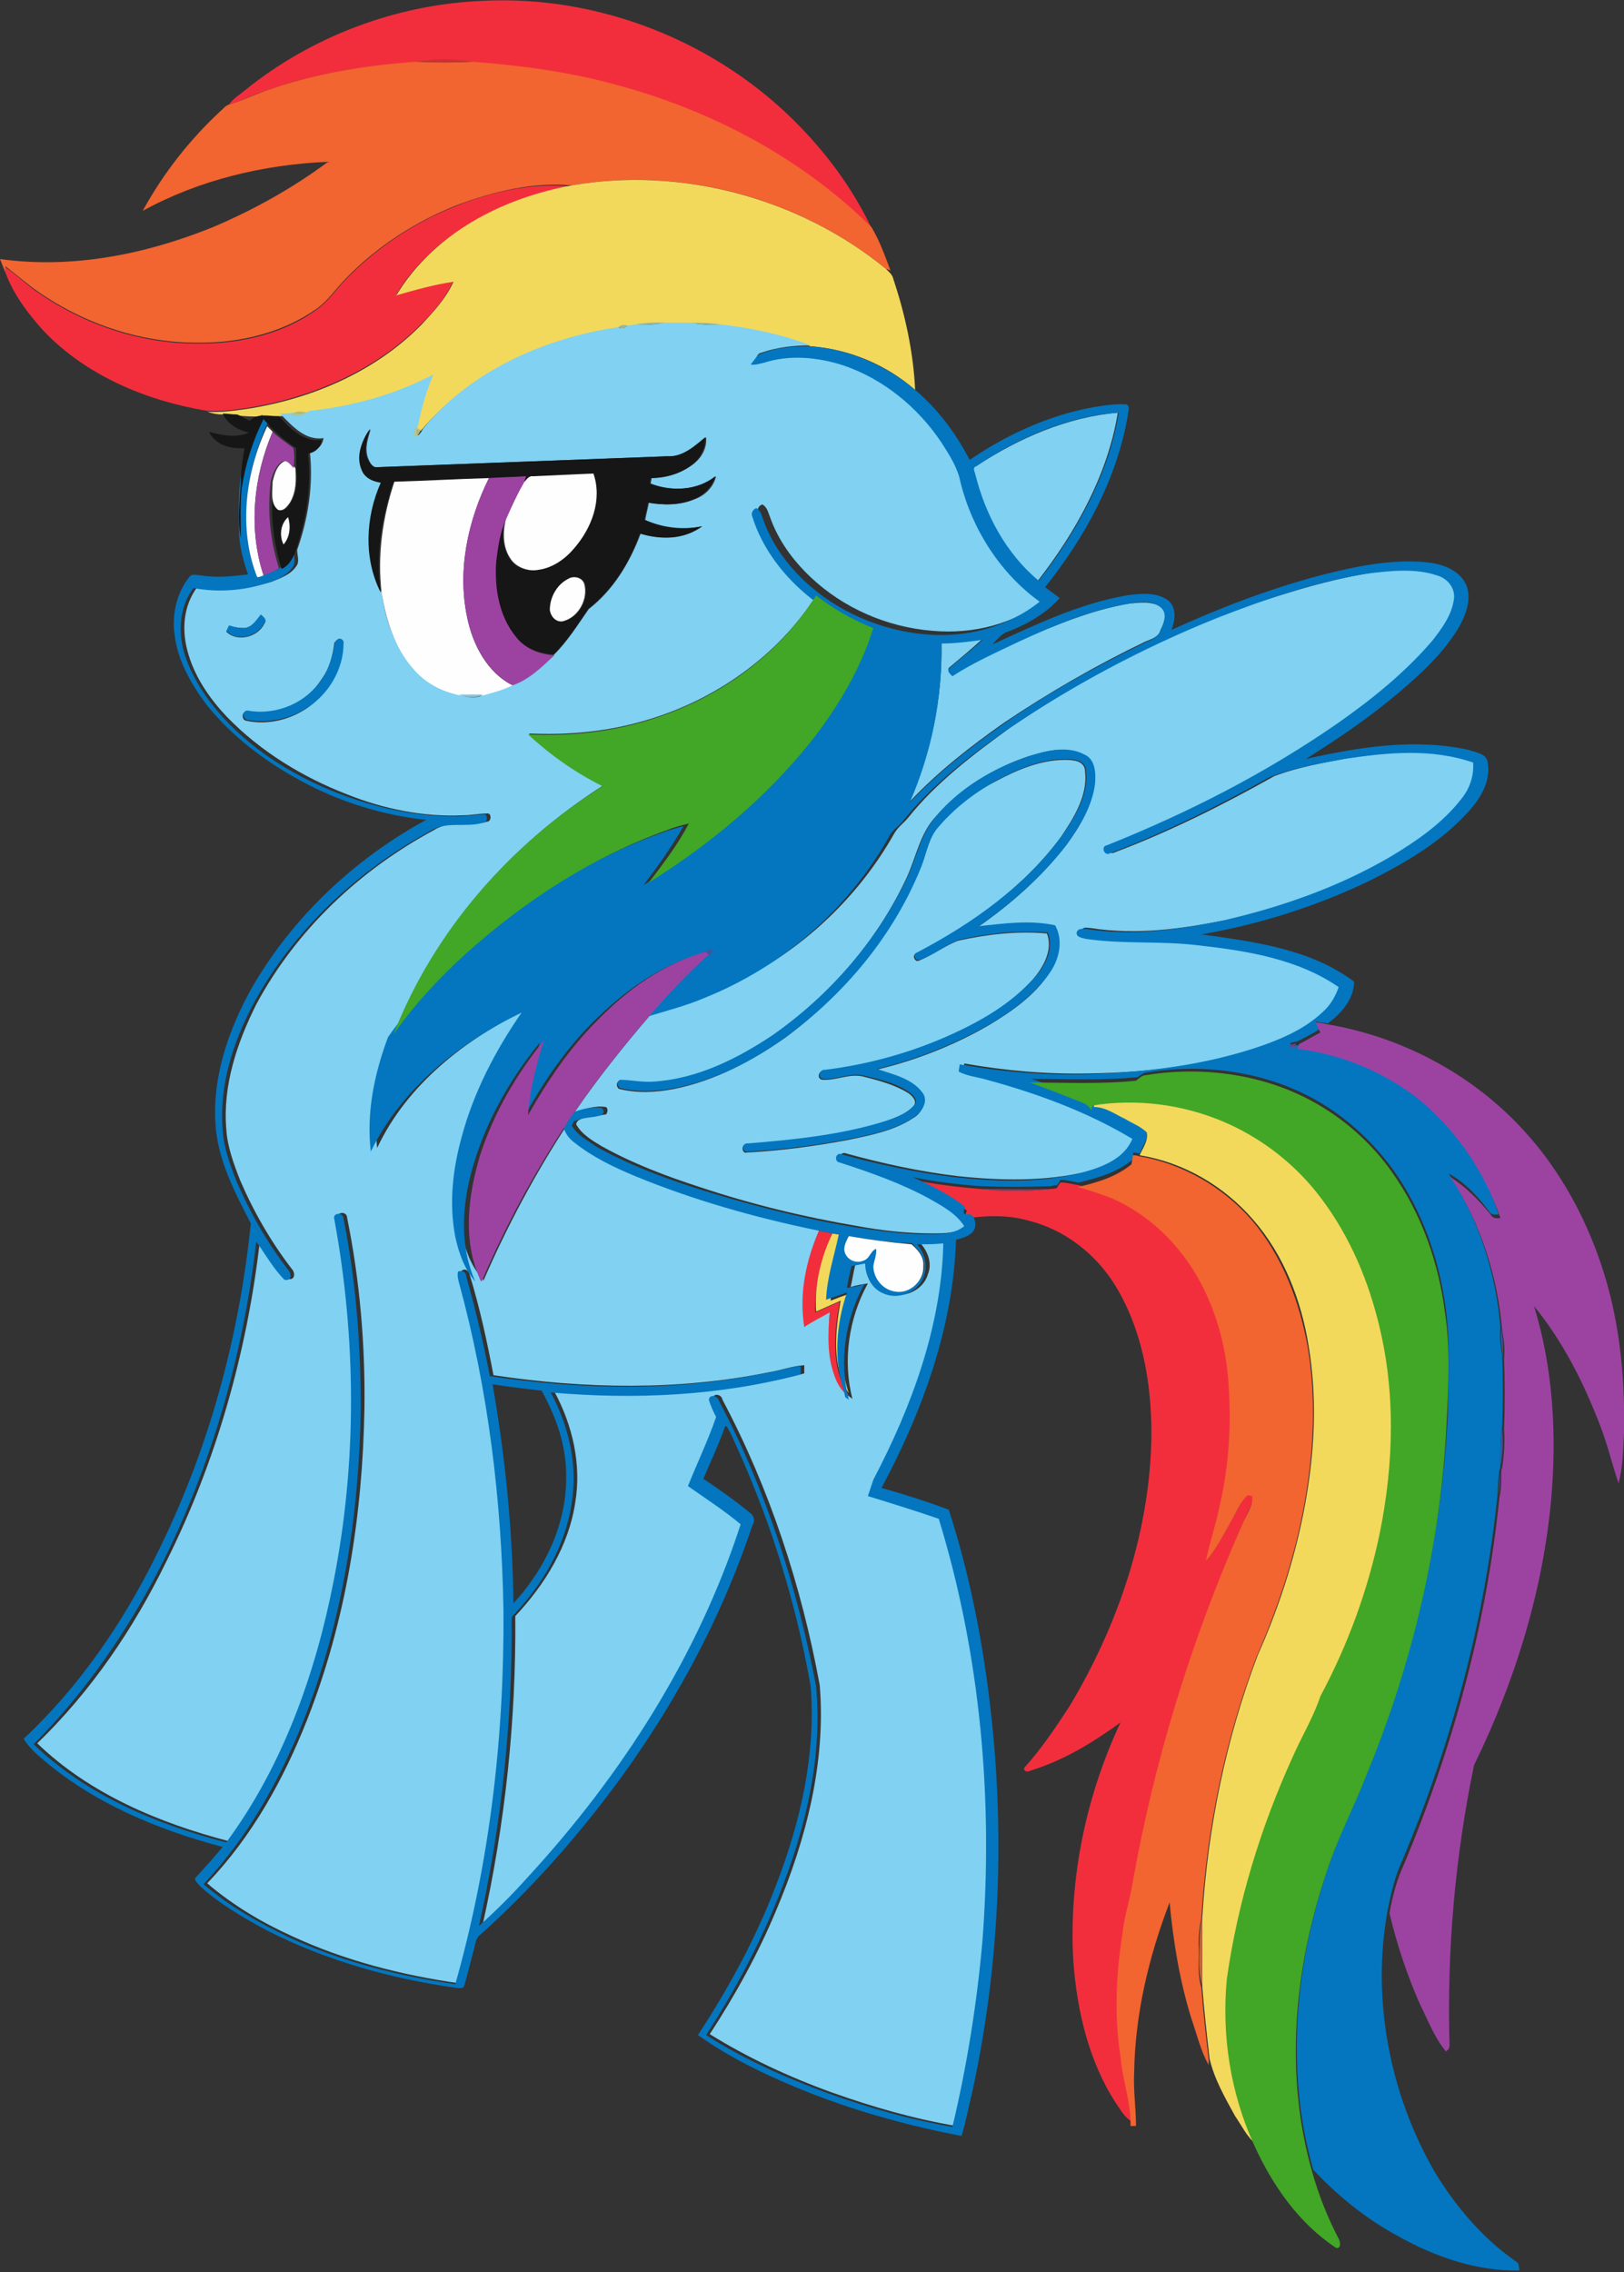 <?xml version="1.0" encoding="utf-8"?>
<!-- Generator: Adobe Illustrator 23.0.3, SVG Export Plug-In . SVG Version: 6.00 Build 0)  -->
<svg version="1.1" id="Layer_1" xmlns="http://www.w3.org/2000/svg" xmlns:xlink="http://www.w3.org/1999/xlink" x="0px" y="0px"
	 viewBox="0 0 178.7 250" style="enable-background:new 0 0 178.7 250;" xml:space="preserve">
<rect x="0" y="0" width="178.7" height="250" fill="#333333" stroke="none"/>
<style type="text/css">
	.st0{fill:#F22E3D;}
	.st1{opacity:0.89;fill:#D73034;enable-background:new    ;}
	.st2{fill:#F26430;}
	.st3{fill:#F2D95C;}
	.st4{opacity:0.91;fill:#97C0AD;enable-background:new    ;}
	.st5{fill:#80D1F2;}
	.st6{opacity:0.91;fill:#96C0AF;enable-background:new    ;}
	.st7{opacity:0.91;fill:#A5C29D;enable-background:new    ;}
	.st8{fill:#0376BF;}
	.st9{opacity:0.91;fill:#B2C28B;enable-background:new    ;}
	.st10{fill:#161616;}
	.st11{opacity:0.91;fill:#B8C383;enable-background:new    ;}
	.st12{fill:#FEFEFE;}
	.st13{fill:#9C43A2;}
	.st14{fill:#42A626;}
	.st15{opacity:0.9;fill:#8AC3DB;enable-background:new    ;}
	.st16{opacity:0.89;fill:#44529D;enable-background:new    ;}
	.st17{opacity:0.87;fill:#694493;enable-background:new    ;}
	.st18{opacity:0.91;fill:#6C4C75;enable-background:new    ;}
	.st19{opacity:0.91;fill:#3C57A2;enable-background:new    ;}
	.st20{opacity:0.91;fill:#4754A0;enable-background:new    ;}
	.st21{opacity:0.91;fill:#52509E;enable-background:new    ;}
	.st22{opacity:0.89;fill:#D86D32;enable-background:new    ;}
</style>
<g>
	<path class="st0" d="M27,9.9C34.3,4,43.6,0.5,53,0.1c12.9-0.7,26,4.5,35,13.8c3.2,3.3,5.9,7,7.9,11.2c-7.7-7.7-17.7-12.9-28.2-15.7
		c-5.1-1.4-10.3-2.1-15.6-2.5c-2.1-0.4-4.3-0.4-6.4,0C40.1,7.2,34.5,8.1,29.2,10c-1.3,0.4-2.6,1.1-4,1.5C25.7,10.8,26.4,10.4,27,9.9
		z"/>
	<path class="st0" d="M50.1,22.7c4-1.6,8.4-2.6,12.7-2.2c-7.6,1.4-15.1,5.2-19.2,11.9c2.1-0.6,4.1-1.2,6.3-1.5
		c-0.8,1.8-2.1,3.3-3.5,4.7c-5.1,5.2-12.2,8.2-19.3,9.3c-1.4,0.2-2.9,0.4-4.3,0.3c-6.7-1.1-13.4-3.9-18.1-8.9
		C3,34.4,1.5,32.4,0.6,30c0-0.1,0-0.4,0-0.6c1.3,0.9,2.4,2,3.6,2.8c5.2,3.6,11.5,5.7,17.9,5.6c4.5,0,9.1-1.1,12.7-3.7
		c1.3-0.9,2.2-2.3,3.3-3.4C41.5,27.2,45.6,24.5,50.1,22.7z"/>
	<path class="st0" d="M100.4,129.8c2.5,0.5,4.9,0.8,7.4,1c2.6,0.3,5.3,0.3,7.9,0c0.1,0,0.4,0,0.6-0.1c0.1-0.2,0.3-0.5,0.4-0.6
		c0.7,0,1.4,0.2,2,0.3c1.2,0.3,2.3,0.7,3.4,1.1c4.3,1.8,7.9,5.3,10.1,9.4c1.8,3.6,2.8,7.5,3.1,11.5c0.2,4.4,0,8.8-1,13.1
		c-0.4,2-1.1,4-1.5,6c1.1-1.2,1.9-2.8,2.7-4.2c0.6-1,1-2.2,1.9-3c0.1,0,0.4,0.1,0.5,0.1c0,1.1-0.7,2.1-1.1,3.1
		c-5.5,12.7-9.7,26-12.1,39.6c-0.3,1.9-0.9,3.7-1.1,5.5c-0.7,4.5-0.9,9-0.2,13.5c0.3,2.4,1.1,4.8,1.1,7.3c-0.8-0.5-1.2-1.3-1.7-2
		c-3-4.6-4.3-10.2-4.7-15.7c-0.5-9,1.4-18.1,5.2-26.2c-3,2.2-6.3,4.2-9.9,5.3c-0.3,0.2-0.8,0.1-0.7-0.3c1.9-2.1,3.5-4.5,5-6.8
		c5.4-9,8.9-19.4,9-29.9c0-5.7-1-11.5-4-16.4c-2.1-3.4-5.5-6.1-9.5-7.1c-2.1-0.6-4.3-0.6-6.5-0.3c-0.6,0.1-0.5-0.4-0.3-0.8
		C104.5,131.7,102.4,130.7,100.4,129.8z"/>
	<path class="st0" d="M90.1,135.4c0.5,0.1,1,0.2,1.5,0.3c-1.2,2.7-2,5.7-1.9,8.7c0.9-0.4,1.8-0.8,2.7-1.2c-0.6,3.3-1,7.2,0.9,10.2
		c0,0.1,0.1,0.4,0.1,0.5c-0.8-0.5-1.3-1.4-1.6-2.3c-0.8-2.2-0.8-4.6-0.5-6.9c-1,0.5-1.9,1.1-2.8,1.6
		C87.8,142.5,88.6,138.8,90.1,135.4z"/>
</g>
<g>
	<path class="st1" d="M45.7,6.8c2.1-0.4,4.3-0.4,6.4,0C50,6.9,47.9,6.9,45.7,6.8z"/>
</g>
<g>
	<path class="st2" d="M29.2,10c5.3-1.9,10.9-2.8,16.5-3.2c2.1,0.1,4.3,0.1,6.4,0c5.2,0.4,10.5,1.1,15.6,2.5
		c10.5,2.8,20.4,8,28.2,15.7c0.9,1.5,1.5,3.2,2.1,4.8c-0.1-0.1-0.4-0.2-0.5-0.2c-9.5-7.8-22.4-11.3-34.6-9.2
		c-4.3-0.4-8.7,0.7-12.7,2.2c-4.5,1.8-8.7,4.5-12.1,8c-1.1,1.1-2,2.5-3.3,3.4c-3.7,2.6-8.3,3.7-12.7,3.7c-6.4,0.1-12.7-2-17.9-5.6
		c-1.3-0.9-2.4-1.9-3.6-2.8c0,0.1,0,0.4,0,0.6l0,0.1c-0.2-0.5-0.4-1-0.6-1.5C7.9,29.6,16,28,23.4,25c4.5-1.9,8.8-4.3,12.7-7.2
		c-7.1,0.3-14.2,2-20.4,5.4C18,19,21,15.2,24.5,12c0.2-0.2,0.4-0.4,0.7-0.5C26.6,11.1,27.8,10.5,29.2,10z"/>
	<path class="st2" d="M124.6,127.1c0.2,0,0.5,0,0.7,0.1c4.8,0.8,9.3,3.4,12.5,7.1c3.3,3.9,5.2,8.9,6.1,13.9
		c0.9,5.4,0.7,10.9-0.2,16.3c-1,6.1-2.9,12-5.4,17.7c-3.5,9.2-5.5,19-6.1,28.8c-0.2,0.9-0.3,1.8-0.3,2.8c0.1,1.6-0.2,3.3,0.3,4.9
		c0.2,2.7,0.5,5.3,0.8,7.9l0,0.6c-0.9-1.6-1.3-3.4-1.9-5.1c-1.3-4.2-2-8.5-2.4-12.8c-2.3,6-3.8,12.3-3.9,18.7
		c-0.1,2,0.2,3.9,0.2,5.9c-0.2,0-0.5,0-0.6,0l0-0.3c0-2.5-0.9-4.8-1.1-7.3c-0.7-4.5-0.5-9,0.2-13.5c0.2-1.9,0.8-3.7,1.1-5.5
		c2.4-13.6,6.5-26.9,12.1-39.6c0.4-1,1.2-2,1.1-3.1c-0.1,0-0.4-0.1-0.5-0.1c-0.9,0.8-1.3,2-1.9,3c-0.8,1.4-1.6,3-2.7,4.2
		c0.4-2,1.1-4,1.5-6c1-4.3,1.3-8.7,1-13.1c-0.2-4-1.2-7.9-3.1-11.5c-2.2-4.1-5.7-7.6-10.1-9.4c-1.1-0.4-2.3-0.8-3.4-1.1
		c2.1-0.5,4.2-1.1,5.9-2.5C124.6,127.7,124.6,127.3,124.6,127.1z"/>
</g>
<g>
	<path class="st3" d="M62.9,20.4c12.1-2.1,25.1,1.4,34.6,9.2c0.3,0.3,0.7,0.6,0.8,1.1c1.3,3.9,2.2,8,2.4,12.2
		c-3.2-2.8-7.3-4.5-11.5-4.8c-3.1-1.2-6.5-1.9-9.8-2.3c-1.1-0.2-2.2-0.3-3.4-0.2c-0.9,0-1.9,0-2.8,0c-1.1-0.1-2.3,0-3.4,0.2
		c-0.2,0-0.5,0-0.7,0.1c-0.4-0.2-0.8-0.1-1.1,0.2c-8.2,1.2-16.3,4.9-21.7,11.3c-0.2-0.1-0.5-0.2-0.6-0.3c0.4-1.9,0.9-3.8,1.7-5.6
		c-4.2,2.2-8.9,3.5-13.6,4c-0.6-0.2-1.3-0.3-1.8,0.2c-0.5,0-1,0.1-1.5,0.1c-1.5,0-3,0.1-4.4-0.1c-0.5-0.1-1-0.1-1.6-0.1
		c-0.6,0-1.1-0.1-1.7-0.3c1.4,0.1,2.9-0.1,4.3-0.3c7.2-1.1,14.2-4.1,19.3-9.3c1.3-1.4,2.7-2.9,3.5-4.7c-2.1,0.3-4.2,0.9-6.3,1.5
		C47.8,25.6,55.3,21.8,62.9,20.4z"/>
	<path class="st3" d="M121.3,121.4c4.9-0.6,10,0.2,14.4,2.3c3.6,1.7,6.8,4.2,9.3,7.3c3.4,4.1,5.5,9,6.8,14.1
		c1.9,7.7,1.8,15.8,0.2,23.6c-1.3,6.2-3.5,12.2-6.5,17.8c-0.8,2.4-2.1,4.5-3.1,6.8c-3.5,7.7-6,15.9-7.2,24.3
		c-0.6,6.2,0.4,12.6,3,18.3c-1-0.8-1.6-2.1-2.3-3.1c-1.1-2-2.3-4.1-2.8-6.3c-0.3-2.6-0.6-5.3-0.8-7.9c0-2.6,0-5.1,0-7.7
		c0.6-9.8,2.6-19.6,6.1-28.8c2.5-5.6,4.4-11.6,5.4-17.7c0.9-5.4,1.1-10.9,0.2-16.3c-0.8-5-2.7-10-6.1-13.9
		c-3.2-3.7-7.6-6.3-12.5-7.1c0.3-0.7,0.9-1.5,0.8-2.3c-0.6-0.7-1.6-1-2.4-1.5c-1.1-0.5-2.2-1.3-3.4-1.3
		C120.1,121.4,120.9,121.5,121.3,121.4z"/>
	<path class="st3" d="M91.6,135.7c0.4,0.1,0.8,0.1,1.2,0.2c-0.5,2.4-1.3,4.7-1.4,7.2c0.8-0.3,1.5-0.6,2.3-0.8
		c-1.2,3.5-1.5,7.4-0.3,11c-1.9-3-1.5-6.8-0.9-10.2c-0.9,0.4-1.8,0.8-2.7,1.2C89.6,141.4,90.3,138.4,91.6,135.7z"/>
</g>
<g>
	<path class="st4" d="M69.8,35.7c1.1-0.2,2.2-0.3,3.4-0.2C72.1,35.7,70.9,35.8,69.8,35.7z"/>
</g>
<g>
	<path class="st5" d="M73.2,35.5c0.9,0,1.9,0,2.8,0c1.1,0.2,2.2,0.3,3.4,0.2c3.3,0.4,6.7,1.1,9.8,2.3c-1.8,0-3.7,0.2-5.4,0.8
		c-0.5,0.1-0.6,0.5-0.5,0.9c0.5,0.2,1,0,1.5-0.2c2.8-0.9,5.9-0.6,8.7,0.3c4.4,1.5,8.2,4.6,10.8,8.5c0.9,1.4,1.7,2.8,2.1,4.4
		c1.2,5.2,4.3,9.9,8.7,13.1c-3.4,2.9-8.1,4-12.5,3.6c-5-0.4-9.8-2.5-13.4-5.9c-2-1.9-3.6-4.1-4.5-6.7c-0.2-0.5-0.3-1-0.8-1.3
		c-0.4,0.1-0.7,0.6-0.4,1c1.1,3.6,3.5,6.6,6.4,8.9c-4.3,6.8-11.3,11.7-19,13.9c-4.1,1.2-8.4,1.6-12.7,1.4c2.4,2.3,5.2,4.2,8.2,5.7
		c-10.2,6.5-18.6,16-23,27.3c-1.4,4-2.4,8.3-1.9,12.6c3.3-7,9.7-12,16.6-15.3c-2.9,4.2-5.3,8.8-6.6,13.7c-0.9,3.6-1.4,7.3-0.7,11
		c0.4,1.8,1,3.5,2.2,4.9c0.1,0.1,0.2,0.2,0.2,0.3c2.6-6,5.7-11.8,9.3-17.3c0.2,0.8,0.6,1.5,1.3,2c2,1.6,4.4,2.7,6.7,3.7
		c6.4,2.6,13,4.5,19.7,5.9c-1.5,3.4-2.3,7.1-1.7,10.8c0.9-0.6,1.9-1.1,2.8-1.6c-0.2,2.3-0.3,4.7,0.5,6.9c0.3,0.9,0.8,1.8,1.6,2.3
		c0.1,0.1,0.3,0.2,0.4,0.3c-1.1-4.2-0.4-8.9,1.7-12.7c-0.6,0.1-1.3,0.2-1.9,0.4c0.2-0.8,0.3-1.6,0.5-2.4c0.5-0.1,1-0.2,1.5-0.3
		c0,1.4,0.7,2.8,2,3.3c1.7,0.8,4-0.2,4.5-2c0.5-1.2,0-2.5-0.8-3.4c1,0,1.9,0,2.9-0.1c-0.2,9.2-3.5,18-7.7,26
		c-0.3,0.6-0.5,1.2-0.6,1.8c2.6,0.8,5.2,1.6,7.8,2.5c4.7,15,6,30.9,4.8,46.5c-0.5,6.9-1.7,13.7-3.3,20.4c-4.7-0.8-9.2-2.1-13.7-3.7
		c-4.7-1.7-9.2-3.8-13.4-6.4c2.8-4.3,5.3-8.8,7.3-13.6c3.3-7.8,5.5-16.3,4.8-24.8c-2-10.9-5.5-21.6-10.7-31.4
		c-0.1-0.6-1-0.8-1.1-0.1c0.2,0.7,0.5,1.2,0.8,1.9c-0.9,2.6-2.1,5-3.1,7.6c1.9,1.4,3.9,2.7,5.8,4.2c-4.8,14.5-13.1,27.6-23.4,38.8
		c-1.8,1.9-3.5,3.7-5.4,5.4c2.5-11.2,3.7-22.6,3.6-34c3.3-3.5,5.9-7.8,6.6-12.5c0.7-4.2-0.3-8.5-2.3-12.2c9.2,0.7,18.6,0.4,27.5-2
		c0-0.2,0-0.7,0-0.9c-1.4,0.1-2.7,0.6-4,0.8c-9.9,2-20.2,1.8-30.2,0.3c-0.7-3.7-1.5-7.4-2.6-11c-0.1-0.5-0.5-0.8-0.9-0.5
		c-0.2,0.4,0,0.8,0.1,1.2c3.3,11.7,4.8,23.9,4.9,36.1c0.1,13.9-1.5,27.8-5.3,41.1c-6.3-0.9-12.6-2.5-18.4-5.2
		c-3.3-1.5-6.5-3.4-9.3-5.8c4.9-5.1,8.4-11.4,11-18c4.3-10.9,6.1-22.6,6.3-34.2c0.1-7-0.5-14.1-1.9-21c0-0.8-1.3-0.7-1,0.1
		c2.4,13.1,2.5,26.7-0.1,39.8c-2,10.2-5.6,20.3-11.8,28.7c-7.7-2-15.4-5.2-21.2-10.8c5.9-5.7,10.6-12.6,14.2-20
		c5.5-11,8.9-23.1,10.3-35.3c1,1.4,1.9,3,3.1,4.2c0.8,0.2,0.8-0.7,0.4-1.1c-2.3-3-4.2-6.3-5.7-9.8c-0.7-1.8-1.4-3.7-1.5-5.6
		c-0.4-4.8,1.2-9.5,3.3-13.7c4.4-8.2,11.4-14.8,19.6-19.2c1.7-1.1,3.9-0.3,5.8-0.9c0.5,0,0.5-1,0-0.9c-0.9,0-1.8,0.2-2.7,0.2
		c-4.3,0.2-8.7-0.7-12.7-2.3c-4.9-1.9-9.5-4.7-13.2-8.5c-2-2.1-3.7-4.6-4.4-7.4c-0.6-2.3-0.4-4.9,1.1-6.9c2.7,0.5,5.6,0.2,8.2-0.6
		c1-0.4,2.1-0.8,2.7-1.7c0.4-0.5,0.1-1.2,0.1-1.8c1.2-3.4,1.8-7.1,1.4-10.8c0.8-0.1,1.4-0.7,1.5-1.5c-2,0.3-3.4-1.3-4.7-2.6
		l-0.1-0.1c0.5,0,1,0,1.5-0.1c0.6,0.2,1.3,0.1,1.8-0.2c4.7-0.5,9.4-1.8,13.6-4c-0.8,1.8-1.3,3.7-1.7,5.6c-0.1,0.3-0.3,0.8,0,1.1
		c0.3-0.2,0.4-0.5,0.6-0.8C51.7,40.9,59.8,37.2,68,36c0.4,0.2,0.8,0.1,1.1-0.2c0.2,0,0.5,0,0.7-0.1C70.9,35.8,72.1,35.7,73.2,35.5
		 M39.8,51.7c0.4,0.9,1.3,1.3,2.2,1.4c-1.7,3.8-1.9,8.4,0,12.1c0.4,2.9,1.4,5.9,3.4,8.2c1.3,1.6,3.2,2.6,5.2,3
		c0.8,0.4,1.9,0.5,2.6,0c1.1-0.2,2.2-0.6,3.2-1.1c1.8-0.7,3.3-2,4.6-3.3c1.5-1.5,2.6-3.3,3.8-5c2.7-2.1,4.5-5.1,5.7-8.3
		c2.2,0.7,4.9,0.6,6.8-0.8c-2.1,0.4-4.3,0.2-6.3-0.7c0.1-0.6,0.3-1.3,0.4-1.9c1.7,0.3,3.5,0.3,5.1-0.4c1.1-0.4,2-1.3,2.3-2.5
		c-2,1.6-4.9,1.7-7.2,0.8c0-0.1,0.1-0.4,0.1-0.6c1.7-0.1,3.5-0.6,4.8-1.7c0.8-0.7,1.3-1.7,1.2-2.8c-1.2,1-2.5,2.2-4.2,2.1
		c-10.6,0.4-21.2,0.8-31.9,1.2c-0.6,0.1-0.9-0.5-1.1-1c-0.4-1.1,0-2.2,0.3-3.2C39.8,48.5,39.1,50.2,39.8,51.7 M26.9,69.1
		c-0.6,0-1.1-0.1-1.7-0.2c-0.1,0.1-0.2,0.4-0.3,0.6c1.2,1.2,3.5,0.6,4.2-0.9c0.3-0.4-0.1-0.7-0.4-0.9C28.2,68.2,27.8,69,26.9,69.1
		 M37.1,70.4c-0.1,0.1-0.2,0.2-0.3,0.3c-0.2,1.4-0.5,2.8-1.4,4c-1.7,2.7-5,4.1-8.1,3.6c-0.7-0.2-0.8,0.9-0.2,1
		c2.3,0.5,4.8-0.1,6.7-1.4c2.3-1.6,3.9-4.2,3.9-7C37.9,70.4,37.4,70.1,37.1,70.4z"/>
	<path class="st5" d="M107.4,51.3c4.7-3.1,10-5.4,15.6-5.9c-1.1,6.8-4.6,13.1-8.8,18.5c-3.6-3-5.9-7.3-7-11.8
		C107.2,51.8,107,51.4,107.4,51.3z"/>
	<path class="st5" d="M151,63c2.5-0.3,5.1-0.7,7.6,0.2c1.1,0.3,2,1.3,1.9,2.5c-0.2,1.8-1.3,3.3-2.4,4.7c-2.9,3.5-6.6,6.4-10.3,9
		c-7.9,5.5-16.6,9.9-25.5,13.5c-0.7,0.2-0.2,1.2,0.3,0.9c6.1-2.3,11.9-5.2,17.6-8.4c2.6-1,5.5-1.5,8.2-2c4.7-0.7,9.6-1.2,14.2,0.4
		c0.1,1.4-0.4,2.8-1.3,4c-2,2.7-4.8,4.6-7.7,6.3c-5.8,3.3-12.1,5.6-18.6,7.1c-4.9,1-10,1.7-15,0.9c-0.4,0-0.8-0.2-1,0.3
		c-0.2,0.6,0.6,0.7,1,0.8c4.1,0.6,8.2,0.2,12.3,0.7c5.3,0.6,11,1.5,15.5,4.6c-0.3,0.9-0.8,1.8-1.5,2.5c-1.9,1.9-4.4,3-6.8,3.9
		c-6.3,2.3-13,3.1-19.7,3.2c-4.6,0.1-9.2-0.3-13.7-1.1c0,0.3-0.1,0.6-0.1,0.8c1,0.5,2.1,0.6,3.1,0.9c5.6,1.6,11,3.6,16,6.5
		c-1,2.2-3.4,3.2-5.5,3.7c-4.6,1.1-9.5,1-14.2,0.5c-4.2-0.5-8.3-1.4-12.3-2.5c-0.7-0.3-1,0.9-0.2,0.9c3.4,1.1,6.7,2.4,9.9,4
		c1.4,0.8,2.9,1.6,3.8,3c-1.2,0.9-2.7,0.9-4,0.9c-2.7,0-5.5-0.3-8.2-0.8c-5.9-1-11.7-2.4-17.4-4.3c-3.7-1.2-7.4-2.6-10.8-4.5
		c-1-0.6-2.2-1.3-2.8-2.4c0-0.1,0.1-0.3,0.2-0.4c0.9-0.6,2.1-0.5,3.1-0.7c0.2-0.3,0.2-0.6,0-0.8c-1.2-0.2-2.4,0.2-3.5,0.6
		c2.6-3.8,5.5-7.4,8.5-10.9c2.1-0.6,4.3-1.2,6.4-2.1c8.5-3.4,15.8-9.7,20.3-17.7c0.4-0.7,1-1.1,1.5-1.7c3.1-3.9,7.2-7,11.2-9.9
		c7.3-5,15.2-9.1,23.4-12.5C139.8,65.8,145.3,63.9,151,63 M113.2,83.2c-3.9,1.3-7.5,3.5-10.2,6.6c-1.8,1.9-2.2,4.6-3.3,6.9
		c-3.3,7-8.5,12.9-14.8,17.3c-3.9,2.6-8.4,4.8-13.1,5.1c-1.2,0.1-2.5-0.2-3.7-0.2c-0.3,0.3-0.3,0.6,0,0.9c2,0.5,4.1,0.4,6.1,0
		c4.5-0.9,8.6-3.1,12.3-5.7c6.4-4.8,11.8-11.2,14.8-18.7c0.6-1.3,0.8-2.8,1.6-4c1.7-2.3,4.1-4.1,6.6-5.4c2.4-1.3,5-2.4,7.7-2.4
		c0.9,0,2.2,0.1,2.2,1.3c0.3,2.6-1.2,5-2.6,7.1c-4.1,5.6-9.9,9.7-16,12.9c-0.5,0.2-0.1,1,0.3,0.8c1.5-0.6,2.8-1.6,4.3-2.2
		c3.2-0.7,6.5-1.1,9.8-0.8c0.7,1.8-0.4,3.7-1.5,5c-2.5,2.8-5.8,4.7-9.1,6.2c-4.4,2-9.1,3.3-13.9,3.9c-0.6-0.1-0.9,0.9-0.2,1
		c1.6,0.1,3.1-0.8,4.7-0.3c1.6,0.4,3.4,0.9,4.8,1.8c0.4,0.3,1,0.9,0.5,1.4c-0.9,1-2.4,1.4-3.7,1.9c-4.7,1.4-9.7,1.9-14.6,2.3
		c-0.7-0.1-0.6,1.1,0,0.9c3.8-0.2,7.5-0.7,11.2-1.4c2.4-0.5,5-1,7.1-2.4c0.9-0.5,1.5-1.7,0.9-2.7c-1.2-1.5-3.2-2-5-2.6
		c4.3-1,8.6-2.7,12.4-4.9c2.5-1.5,5.1-3.3,6.7-5.8c1-1.5,1.4-3.5,0.5-5.1c-2.8-0.6-5.6-0.2-8.4,0.1c3.6-2.5,7-5.5,9.7-9
		c1.5-2,2.8-4.2,3.1-6.7c0.1-1.1,0.1-2.6-1.2-3.2C117.4,82,115.2,82.6,113.2,83.2z"/>
	<path class="st5" d="M124.3,66.4c1.1-0.1,2.4-0.3,3.5,0.4c0.8,0.7,0.3,1.7-0.1,2.5c-0.2,0.8-1,1-1.7,1.3
		c-5.4,2.6-10.6,5.6-15.5,8.9c-3.7,2.6-7.3,5.4-10.4,8.7c2.4-5.5,3.6-11.5,3.5-17.5c1.5,0,3-0.1,4.5-0.4c-1.2,1.1-2.4,2.1-3.6,3.1
		c-0.4,0.3,0.1,0.7,0.3,0.9c2.3-1.5,4.8-2.6,7.3-3.8C116.1,68.8,120.1,67.1,124.3,66.4z"/>
</g>
<g>
	<path class="st6" d="M76,35.5c1.1,0,2.2,0,3.4,0.2C78.2,35.8,77.1,35.7,76,35.5z"/>
</g>
<g>
	<path class="st7" d="M68,36c0.3-0.3,0.7-0.3,1.1-0.2C68.9,36.1,68.4,36.2,68,36z"/>
</g>
<g>
	<path class="st8" d="M83.8,38.9c1.7-0.7,3.6-0.8,5.4-0.8c4.2,0.3,8.3,2.1,11.5,4.8c2.5,2.1,4.5,4.8,6,7.7c4.1-2.8,8.7-4.9,13.6-5.8
		c1.2-0.2,2.5-0.4,3.7-0.3c0.4,0.3,0.1,0.8,0.1,1.2c-1.2,7-4.7,13.4-9.1,18.9c0.5,0.4,1.1,0.8,1.6,1.2c-1.5,1.7-3.6,2.9-5.7,3.7
		c-0.7,0.2-1.2,0.9-1.7,1.4c4.8-2.2,9.6-4.5,14.8-5.4c1.5-0.2,3.3-0.4,4.6,0.6c0.9,0.8,0.7,2.2,0.3,3.2c5.3-2.4,10.7-4.5,16.4-6
		c3.5-0.9,7.2-1.7,10.9-1.5c1.8,0.1,3.8,0.5,4.9,2.1c1,1.6,0.3,3.5-0.5,5c-1.7,2.9-4.2,5.2-6.8,7.4c-3.2,2.7-6.6,5-10.1,7.2
		c5.8-1.3,11.9-2.3,17.9-1c0.8,0.3,2,0.4,2.1,1.4c0.4,2.2-1,4.3-2.5,5.8c-2.9,3.1-6.7,5.3-10.5,7.2c-5.8,2.8-12.1,4.8-18.5,5.9
		c5.8,0.8,12,1.6,16.8,5.2c0,1.9-1.4,3.5-2.9,4.6c-0.4-0.1-0.9-0.1-1.3-0.2c0.1,0.3,0.2,0.6,0.3,0.9c-0.8,0.5-1.6,0.9-2.4,1.3
		c-0.2,0-0.5,0.1-0.6,0.1c-0.4,0.3,0.3,0.5,0.5,0.3c4.7,0.5,9.3,2.4,13,5.3c4.4,3.4,7.6,8.1,9.3,13.3c-0.5,0.1-0.9,0-1.1-0.4
		c-1.2-1.6-2.6-3.1-4.4-4.1c3.3,5,5.2,10.9,5.7,16.9c-0.1,1,0,2.1,0.2,3.1c0.1,2.6,0.1,5.2,0,7.8c-0.2,1.4-0.2,2.8-0.2,4.2
		c0,0.2,0,0.5-0.1,0.6c-0.1,0.8-0.2,1.7-0.2,2.6c-1.4,13.9-5.1,27.6-10.5,40.4c-0.8,1.7-1.2,3.5-1.6,5.4c-1.8,9.8,0.2,20.3,5.2,28.9
		c2.3,3.8,5.3,7.3,8.9,9.8c0.4,0.2,0.3,0.6,0.4,1c-4.7,0.1-9.3-1.5-13.4-3.8c-3.5-1.9-6.6-4.4-9.3-7.3c-3.1-10.8-2-22.6,1.6-33.1
		c1.2-3.7,3-7.1,4.4-10.7c5-12.4,8.1-25.6,8.8-39c0.1-3.9,0.3-7.9-0.2-11.8c-0.7-5.5-2.6-10.9-5.8-15.4c-2.4-3.3-5.5-6.1-9.1-8
		c-5.5-2.9-12-3.7-18.1-2.7c-0.4,0.1-0.6,0.3-0.9,0.5c-3.9,0.4-7.8,0.2-11.7,0.2c2,0.7,4.1,1.4,6,2.3c0.4,0.1,0.7,0.4,0.9,0.8
		c1.3,0,2.3,0.8,3.4,1.3c0.8,0.5,1.7,0.8,2.4,1.5c0.1,0.8-0.5,1.6-0.8,2.3c-0.2,0-0.5-0.1-0.7-0.1c0,0.2-0.1,0.6-0.1,0.8
		c-1.7,1.4-3.8,2-5.9,2.5c-0.7-0.1-1.4-0.3-2-0.3c-0.1,0.2-0.3,0.5-0.4,0.6c-0.1,0-0.4,0-0.6,0.1c-2.6,0.1-5.3,0.1-7.9,0
		c-2.5-0.2-5-0.5-7.4-1c2,0.9,4.1,1.9,5.8,3.3c-0.2,0.4-0.3,0.9,0.3,0.8c0.7-0.1,0.9,0.9,0.8,1.4c-0.2,0.9-1.3,1.2-2.1,1.4
		c-0.3,9.6-3.7,18.9-8.2,27.3c2.5,0.7,5,1.5,7.4,2.4c2.6,8,4.1,16.4,4.9,24.8c1.2,13.1,0.5,26.3-2.3,39.2c-0.4,1.6-0.7,3.3-1.2,4.9
		c-5.7-1.1-11.2-2.6-16.6-4.7c-4.3-1.7-8.6-3.7-12.4-6.4c3.4-5.2,6.4-10.7,8.6-16.5c2.7-7,4.4-14.4,3.8-21.9
		c-1.7-9.7-4.7-19.1-8.9-28c-0.2-0.2-0.2-0.6-0.5-0.6c-0.7,2-1.6,3.9-2.4,5.8c1.8,1.2,3.5,2.4,5.2,3.8c0.4,0.3,0.5,0.9,0.2,1.3
		c-4.6,13.8-12.4,26.4-22.1,37.2c-2.5,2.8-5.1,5.4-7.9,7.9c-0.4,0.3-0.5,0.9-0.6,1.4c-0.4,1.4-0.7,2.8-1.1,4.1
		c-0.1,0.5-0.6,0.3-0.9,0.3c-7.2-1-14.3-3-20.8-6.3c-2.6-1.4-5.2-2.9-7.4-4.9c-0.2-0.3-0.8-0.7-0.4-1c1-1.1,2-2.2,2.9-3.3
		c-7.2-1.9-14.4-4.9-20.1-9.9c-0.7-0.6-1.3-1.2-1.8-2c6.1-5.7,10.9-12.7,14.6-20.2c5.7-11.4,9.1-23.8,10.4-36.5
		c-1.8-3.5-3.7-7.1-3.9-11.1c-0.3-5.2,1.5-10.3,4-14.8c4.5-7.8,11.3-14.2,19.2-18.5c-4.8-0.5-9.6-2-13.8-4.3
		c-3.9-2.1-7.6-4.9-10.4-8.4c-1.7-2.3-3.2-4.9-3.5-7.8c-0.3-2.2,0.3-4.6,1.7-6.3c0.3-0.3,0.8-0.1,1.2-0.1c1.7,0.3,3.5,0.1,5.2-0.1
		c-0.5-1.4-0.9-2.9-1-4.5c0-1.8-0.1-3.7,0.1-5.5c0.3-2.7,1.2-5.2,2.4-7.6c0.2,0.3,0.5,0.5,0.7,0.8C27,52,26.2,58.2,28.3,63.5
		c0.2-0.1,0.5-0.2,0.7-0.2c0.6-0.2,1.2-0.5,1.8-0.8c0.8-0.4,1.2-1.1,1.5-1.9c0,0.6,0.3,1.2-0.1,1.8c-0.6,0.9-1.7,1.4-2.7,1.7
		c-2.6,0.9-5.5,1.1-8.2,0.6c-1.5,1.9-1.7,4.6-1.1,6.9c0.8,2.8,2.5,5.3,4.4,7.4c3.6,3.9,8.3,6.7,13.2,8.5c4.1,1.5,8.4,2.4,12.7,2.3
		c0.9,0,1.8-0.2,2.7-0.2c0.5-0.1,0.5,0.9,0,0.9c-1.9,0.6-4.1-0.2-5.8,0.9c-8.1,4.4-15.2,11-19.6,19.2c-2.2,4.2-3.7,8.9-3.3,13.7
		c0.1,1.9,0.8,3.8,1.5,5.6c1.5,3.5,3.4,6.8,5.7,9.8c0.4,0.4,0.4,1.3-0.4,1.1c-1.2-1.2-2.1-2.8-3.1-4.2c-1.4,12.2-4.8,24.3-10.3,35.3
		c-3.7,7.3-8.4,14.2-14.2,20c5.8,5.6,13.5,8.8,21.2,10.8c6.2-8.4,9.8-18.5,11.8-28.7c2.6-13.1,2.5-26.7,0.1-39.8
		c-0.3-0.8,1-0.9,1-0.1c1.4,6.9,1.9,14,1.9,21c-0.2,11.6-2,23.3-6.3,34.2c-2.6,6.5-6.1,12.8-11,18c2.8,2.4,6,4.2,9.3,5.8
		c5.8,2.7,12.1,4.3,18.4,5.2c3.8-13.4,5.4-27.3,5.3-41.1c-0.2-12.2-1.7-24.4-4.9-36.1c-0.1-0.4-0.2-0.8-0.1-1.2
		c0.5-0.2,0.9,0.1,0.9,0.5c1,3.6,1.9,7.3,2.6,11c10,1.5,20.3,1.7,30.2-0.3c1.4-0.2,2.7-0.7,4-0.8c0,0.2,0,0.7,0,0.9
		c-8.9,2.4-18.3,2.8-27.5,2c2,3.7,3,8,2.3,12.2c-0.7,4.8-3.3,9.1-6.6,12.5c0.1,11.4-1.1,22.8-3.6,34c1.9-1.7,3.7-3.5,5.4-5.4
		c10.3-11.2,18.7-24.3,23.4-38.8c-1.8-1.5-3.8-2.8-5.8-4.2c1-2.5,2.2-5,3.1-7.6c-0.3-0.6-0.6-1.2-0.8-1.9c0.1-0.7,1-0.4,1.1,0.1
		c5.2,9.8,8.6,20.5,10.7,31.4c0.8,8.5-1.5,17-4.8,24.8c-2,4.7-4.5,9.3-7.3,13.6c4.2,2.7,8.8,4.7,13.4,6.4c4.5,1.6,9,2.9,13.7,3.7
		c1.6-6.7,2.7-13.6,3.3-20.4c1.2-15.6-0.2-31.5-4.8-46.5c-2.6-0.9-5.2-1.7-7.8-2.5c0.2-0.6,0.4-1.2,0.6-1.8c4.2-8,7.5-16.9,7.7-26
		c-1,0.1-1.9,0.1-2.9,0.1c0.8,0.9,1.2,2.2,0.8,3.4c-0.5,1.8-2.8,2.8-4.5,2c-1.3-0.5-2-2-2-3.3c-0.5,0.1-1,0.2-1.5,0.3
		c-0.2,0.8-0.4,1.6-0.5,2.4c0.6-0.1,1.3-0.2,1.9-0.4c-2.1,3.8-2.8,8.5-1.7,12.7c-0.1-0.1-0.3-0.2-0.4-0.3c0-0.1-0.1-0.4-0.1-0.5
		c-1.2-3.6-0.9-7.5,0.3-11c-0.8,0.3-1.5,0.5-2.3,0.8c0.1-2.5,0.9-4.8,1.4-7.2c-0.4-0.1-0.8-0.1-1.2-0.2c-0.5-0.1-1-0.2-1.5-0.3
		c-6.7-1.4-13.4-3.3-19.7-5.9c-2.4-1-4.7-2.1-6.7-3.7c-0.7-0.5-1.1-1.2-1.3-2c0.3-0.4,0.5-0.8,0.8-1.2c1.1-0.4,2.3-0.8,3.5-0.6
		c0.3,0.3,0.3,0.5,0,0.8c-1,0.3-2.1,0.2-3.1,0.7c0,0.1-0.1,0.3-0.2,0.4c0.6,1.1,1.8,1.7,2.8,2.4c3.4,1.9,7.1,3.3,10.8,4.5
		c5.7,1.8,11.5,3.3,17.4,4.3c2.7,0.4,5.4,0.8,8.2,0.8c1.4,0,2.9,0,4-0.9c-0.9-1.4-2.4-2.2-3.8-3c-3.1-1.7-6.5-2.9-9.9-4
		c-0.7-0.1-0.4-1.2,0.2-0.9c4,1.1,8.2,2,12.3,2.5c4.7,0.5,9.5,0.7,14.2-0.5c2.2-0.6,4.6-1.5,5.5-3.7c-5-3-10.5-5-16-6.5
		c-1-0.3-2.2-0.4-3.1-0.9c0-0.3,0.1-0.6,0.1-0.8c4.5,0.8,9.1,1.2,13.7,1.1c6.7-0.2,13.4-1,19.7-3.2c2.5-0.9,4.9-2,6.8-3.9
		c0.7-0.7,1.2-1.6,1.5-2.5c-4.5-3.1-10.1-4-15.5-4.6c-4.1-0.5-8.2-0.1-12.3-0.7c-0.4-0.1-1.2-0.2-1-0.8c0.2-0.4,0.7-0.3,1-0.3
		c5,0.8,10.1,0.1,15-0.9c6.5-1.5,12.8-3.7,18.6-7.1c2.8-1.7,5.6-3.6,7.7-6.3c0.9-1.1,1.4-2.5,1.3-4c-4.6-1.6-9.5-1.1-14.2-0.4
		c-2.8,0.5-5.6,1-8.2,2c-5.7,3.2-11.5,6.1-17.6,8.4c-0.6,0.3-1-0.8-0.3-0.9c9-3.6,17.6-8,25.5-13.5c3.7-2.6,7.3-5.5,10.3-9
		c1.1-1.4,2.2-2.9,2.4-4.7c0.1-1.2-0.8-2.2-1.9-2.5c-2.4-0.8-5.1-0.5-7.6-0.2c-5.7,0.9-11.2,2.8-16.6,4.9
		c-8.2,3.3-16.1,7.5-23.4,12.5c-4.1,2.9-8.1,6-11.2,9.9c-0.5,0.6-1.2,1-1.5,1.7c-4.5,8-11.8,14.3-20.3,17.7
		c-2.1,0.9-4.2,1.4-6.4,2.1c2-2.3,4.1-4.6,6.4-6.6c0.1-0.1,0.3-0.3,0.5-0.4c-0.1-0.4-0.6-0.1-0.8,0c-4.6,1.3-8.6,4.2-12,7.6
		c-3.1,3.1-5.5,6.7-7.6,10.5c0.3-2.8,1-5.6,1.8-8.3c-3.1,3.8-5.6,8.1-7.1,12.8c-1.4,4.3-1.9,9.2,0,13.5c-1.2-1.4-1.8-3.1-2.2-4.9
		c-0.7-3.7-0.3-7.4,0.7-11c1.3-4.9,3.7-9.5,6.6-13.7c-6.8,3.3-13.2,8.3-16.6,15.3c-0.5-4.3,0.4-8.6,1.9-12.6c2.3-3.3,5.2-6.2,8.1-9
		c6.4-5.8,13.9-10.6,22.1-13.5c0.8-0.3,1.5-0.5,2.3-0.7c-1.3,2.3-2.8,4.4-4.4,6.5c6.7-4.3,13-9.4,17.9-15.6c3-3.7,5.4-7.9,6.8-12.4
		c-2.2-0.9-4.4-2.1-6.3-3.6c-2.9-2.3-5.3-5.4-6.4-8.9c-0.2-0.4,0-0.8,0.4-1c0.5,0.2,0.6,0.8,0.8,1.3c0.9,2.6,2.6,4.9,4.5,6.7
		c3.6,3.4,8.5,5.5,13.4,5.9c4.4,0.4,9-0.8,12.5-3.6c-4.3-3.1-7.4-7.9-8.7-13.1c-0.3-1.6-1.2-3-2.1-4.4c-2.6-3.9-6.4-7-10.8-8.5
		c-2.8-0.9-5.9-1.2-8.7-0.3c-0.5,0.1-1,0.3-1.5,0.2C83.2,39.4,83.3,39,83.8,38.9 M107.4,51.3c-0.4,0.1-0.2,0.5-0.1,0.8
		c1.1,4.5,3.4,8.8,7,11.8c4.2-5.4,7.7-11.7,8.8-18.5C117.4,45.8,112,48.2,107.4,51.3 M124.3,66.4c-4.3,0.7-8.3,2.4-12.2,4.2
		c-2.5,1.2-5,2.3-7.3,3.8c-0.2-0.2-0.7-0.6-0.3-0.9c1.2-1.1,2.5-2,3.6-3.1c-1.5,0.2-3,0.4-4.5,0.4c0.1,6-1.1,12-3.5,17.5
		c3.1-3.3,6.7-6.1,10.4-8.7c4.9-3.4,10.1-6.3,15.5-8.9c0.6-0.3,1.4-0.5,1.7-1.3c0.3-0.8,0.8-1.8,0.1-2.5
		C126.8,66,125.5,66.2,124.3,66.4 M93.4,136c-0.2,0.4-0.5,0.9-0.4,1.4c0.1,1,1.2,1.6,2.1,1.2c0.6-0.2,0.7-1.1,1.4-1.3
		c0,0.7-0.2,1.3-0.3,1.9c-0.1,1.4,1,2.7,2.4,2.8c1.6,0.3,3.2-1.2,3.1-2.8c0-1-0.7-1.7-1.3-2.4C98,136.7,95.7,136.4,93.4,136
		 M54.2,152.3c1.4,8,2.2,16,2.3,24.1c3.5-3.8,5.9-8.8,5.8-14.1c0-3.3-1.1-6.4-2.7-9.3C57.9,152.8,56.1,152.6,54.2,152.3z"/>
	<path class="st8" d="M26.9,69.1c0.9-0.1,1.3-0.9,1.8-1.5c0.2,0.2,0.7,0.5,0.4,0.9c-0.7,1.5-3,2.2-4.2,0.9c0.1-0.1,0.2-0.4,0.3-0.6
		C25.8,69,26.3,69.1,26.9,69.1z"/>
	<path class="st8" d="M37.1,70.4c0.3-0.3,0.8,0,0.7,0.4c0,2.8-1.6,5.5-3.9,7c-1.9,1.3-4.4,1.8-6.7,1.4c-0.6-0.2-0.5-1.2,0.2-1
		c3.1,0.5,6.4-0.9,8.1-3.6c0.8-1.2,1.1-2.6,1.4-4C36.9,70.6,37,70.4,37.1,70.4z"/>
	<path class="st8" d="M113.2,83.2c1.9-0.6,4.2-1.2,6.1-0.2c1.2,0.5,1.3,2,1.2,3.2c-0.3,2.5-1.7,4.7-3.1,6.7c-2.7,3.5-6.1,6.5-9.7,9
		c2.8-0.3,5.6-0.7,8.4-0.1c0.9,1.6,0.5,3.6-0.5,5.1c-1.7,2.5-4.2,4.3-6.7,5.8c-3.9,2.2-8.1,3.9-12.4,4.9c1.7,0.6,3.8,1,5,2.6
		c0.7,0.9,0,2.1-0.9,2.7c-2.1,1.4-4.6,1.9-7.1,2.4c-3.7,0.7-7.4,1.2-11.2,1.4c-0.7,0.1-0.7-1,0-0.9c4.9-0.4,9.9-0.9,14.6-2.3
		c1.3-0.4,2.7-0.8,3.7-1.9c0.5-0.5-0.1-1.1-0.5-1.4c-1.4-1-3.1-1.4-4.8-1.8c-1.6-0.5-3.1,0.4-4.7,0.3c-0.7-0.1-0.4-1.1,0.2-1
		c4.8-0.6,9.5-1.9,13.9-3.9c3.3-1.5,6.6-3.4,9.1-6.2c1.2-1.3,2.2-3.2,1.5-5c-3.3-0.3-6.6,0.1-9.8,0.8c-1.5,0.6-2.8,1.7-4.3,2.2
		c-0.5,0.2-0.8-0.7-0.3-0.8c6.1-3.2,11.9-7.3,16-12.9c1.4-2.1,2.9-4.4,2.6-7.1c0-1.1-1.3-1.3-2.2-1.3c-2.7,0-5.3,1.1-7.7,2.4
		c-2.5,1.4-4.8,3.2-6.6,5.4c-0.9,1.2-1.1,2.7-1.6,4c-3,7.5-8.3,13.9-14.8,18.7c-3.7,2.7-7.8,4.8-12.3,5.7c-2,0.4-4.1,0.5-6.1,0
		c-0.3-0.3-0.3-0.6,0-0.9c1.2,0,2.5,0.3,3.7,0.2c4.8-0.3,9.2-2.5,13.1-5.1c6.3-4.4,11.5-10.4,14.8-17.3c1.1-2.3,1.5-4.9,3.3-6.9
		C105.7,86.6,109.4,84.5,113.2,83.2z"/>
</g>
<g>
	<path class="st9" d="M32,45.6c0.5-0.4,1.2-0.4,1.8-0.2C33.2,45.8,32.6,45.8,32,45.6z"/>
</g>
<g>
	<path class="st10" d="M24.5,45.5c0.5,0,1,0.1,1.6,0.1c0.5,0.2,0.9,0.5,1.4,0.7c0.8-0.9,2.1-0.5,3.2-0.5c1.2,1.3,2.7,2.9,4.7,2.6
		c-0.1,0.8-0.7,1.4-1.5,1.5c0.4,3.6-0.2,7.3-1.4,10.8c-0.3,0.8-0.7,1.5-1.5,1.9c-1-3.1-1.3-6.4-0.9-9.6c0,1-0.3,2.4,0.6,3.1
		c0.6,0.2,1-0.3,1.3-0.8c0.7-1.1,0.7-2.5,0.6-3.8c0-0.7,0-1.4,0-2.2c-0.8-0.5-1.6-1.1-2.3-1.8c-0.2-0.2-0.4-0.4-0.6-0.6
		c-0.2-0.3-0.5-0.5-0.7-0.8c-1.2,2.4-2,5-2.4,7.6c-0.2,1.8-0.1,3.7-0.1,5.5c-0.4-2-0.1-4.1,0-6.2c0-1.2,0.2-2.5,0.4-3.7
		c-1.5,0.1-3.2-0.3-3.9-1.8c1.4,0.4,3,0.7,4.4,0.1C26.1,47.3,25,46.6,24.5,45.5 M31.2,59.9c0.8-0.8,0.9-2,0.5-3
		C30.8,57.6,30.7,58.9,31.2,59.9z"/>
	<path class="st10" d="M39.8,51.7c-0.6-1.5,0-3.3,0.9-4.5c-0.3,1-0.7,2.2-0.3,3.2c0.2,0.4,0.5,1.1,1.1,1c10.6-0.4,21.2-0.8,31.9-1.2
		c1.7,0.1,3-1.1,4.2-2.1c0,1.1-0.4,2.1-1.2,2.8c-1.3,1.2-3.1,1.7-4.8,1.7c0,0.1-0.1,0.4-0.1,0.6c2.3,0.9,5.2,0.8,7.2-0.8
		c-0.3,1.1-1.2,2-2.3,2.5c-1.6,0.7-3.4,0.7-5.1,0.4c-0.1,0.6-0.3,1.3-0.4,1.9c2,0.9,4.2,1.2,6.3,0.7c-1.9,1.5-4.5,1.5-6.8,0.8
		c-1.1,3.2-3,6.2-5.7,8.3c-1.1,1.7-2.3,3.5-3.8,5c-1.6-0.1-3.2-0.7-4.2-2c-1.9-2.3-2.4-5.4-2.2-8.3c0.1-1.6,0.4-3.2,1.1-4.7
		c-0.4,1.5-0.4,3.2,0.5,4.5c0.6,1,1.9,1.4,3,1.2c1.6-0.3,2.9-1.3,4-2.4c1.9-2.2,3.1-5.4,2.1-8.2c-2.2,0-4.4,0.2-6.6,0.3
		c-0.5,0-0.8,0.5-1.1,0.8c0.1-0.2,0.2-0.6,0.3-0.8c-1.4,0.1-2.7,0.1-4.1,0.2c-3.5,0.1-6.9,0.3-10.4,0.4c-1.3,3.9-2,8.1-1.4,12.2
		c-1.9-3.7-1.7-8.3,0-12.1C41.1,53,40.1,52.6,39.8,51.7 M62.5,63.7c-1.2,0.6-2,2-1.9,3.4c0,0.8,0.8,1.5,1.6,1.2
		c1.6-0.5,2.6-2.4,2.2-4C64.2,63.5,63.2,63.4,62.5,63.7z"/>
</g>
<g>
	<path class="st11" d="M45.7,48.1c-0.3-0.3-0.1-0.7,0-1.1c0.2,0.1,0.5,0.2,0.6,0.3C46.2,47.6,46,47.9,45.7,48.1z"/>
</g>
<g>
	<path class="st12" d="M29.4,46.9c0.2,0.2,0.4,0.4,0.6,0.6c-2.1,4.9-2.7,10.6-1,15.8c-0.2,0.1-0.5,0.2-0.7,0.2
		C26.2,58.2,27,52,29.4,46.9z"/>
	<path class="st12" d="M31.2,50.8c0.6-0.3,0.9,0.3,1.3,0.7c0.1,1.3,0.1,2.6-0.6,3.8c-0.3,0.4-0.7,1-1.3,0.8
		c-0.9-0.7-0.6-2.1-0.6-3.1C30.2,52.1,30.5,51.2,31.2,50.8z"/>
	<path class="st12" d="M58.7,52.4c2.2-0.1,4.4-0.2,6.6-0.3c1,2.9-0.2,6-2.1,8.2c-1,1.2-2.4,2.2-4,2.4c-1.1,0.2-2.4-0.3-3-1.2
		c-0.9-1.3-0.9-3-0.5-4.5c0.6-1.3,1.2-2.6,1.9-3.9C57.9,52.9,58.1,52.3,58.7,52.4z"/>
	<path class="st12" d="M43.4,53c3.5-0.1,6.9-0.3,10.4-0.4c-2.3,4.7-3.5,10.1-2.4,15.3c0.6,3,2.2,6.1,5,7.5c-1,0.5-2.1,0.8-3.2,1.1
		c-0.9,0.1-1.7,0.1-2.6,0c-2-0.4-3.9-1.4-5.2-3c-2-2.3-2.9-5.3-3.4-8.2C41.5,61.1,42.1,56.9,43.4,53z"/>
	<path class="st12" d="M31.2,59.9c-0.5-1-0.3-2.3,0.5-3C32,57.9,31.9,59.1,31.2,59.9z"/>
	<path class="st12" d="M62.5,63.7c0.6-0.4,1.6-0.2,1.8,0.6c0.4,1.6-0.6,3.5-2.2,4c-0.8,0.3-1.5-0.4-1.6-1.2
		C60.5,65.7,61.3,64.3,62.5,63.7z"/>
	<path class="st12" d="M93.4,136c2.3,0.4,4.6,0.7,6.9,0.9c0.7,0.6,1.4,1.4,1.3,2.4c0.1,1.6-1.5,3.1-3.1,2.8
		c-1.4-0.2-2.4-1.5-2.4-2.8c0.1-0.7,0.4-1.3,0.3-1.9c-0.6,0.2-0.7,1.1-1.4,1.3c-0.9,0.4-2-0.2-2.1-1.2
		C92.9,136.9,93.2,136.4,93.4,136z"/>
</g>
<g>
	<path class="st13" d="M29,63.3c-1.7-5.1-1.1-10.8,1-15.8c0.7,0.7,1.5,1.2,2.3,1.8c0.1,0.7,0.1,1.4,0,2.2c-0.3-0.3-0.7-1-1.3-0.7
		c-0.7,0.5-1,1.4-1.2,2.1c-0.4,3.2-0.1,6.5,0.9,9.6C30.3,62.8,29.6,63.1,29,63.3z"/>
	<path class="st13" d="M53.8,52.6c1.4-0.1,2.7-0.1,4.1-0.2c-0.1,0.2-0.2,0.6-0.3,0.8c-0.7,1.2-1.3,2.5-1.9,3.9
		c-0.7,1.5-0.9,3.1-1.1,4.7c-0.2,2.9,0.3,6,2.2,8.3c1,1.3,2.6,1.9,4.2,2c-1.4,1.3-2.8,2.7-4.6,3.3c-2.8-1.5-4.4-4.5-5-7.5
		C50.3,62.7,51.5,57.2,53.8,52.6z"/>
	<path class="st13" d="M65.7,112.3c3.3-3.4,7.3-6.3,12-7.6c0.1,0.1,0.3,0.2,0.3,0.3c-2.3,2.1-4.4,4.3-6.4,6.6
		c-3,3.5-5.9,7.1-8.5,10.9c-0.3,0.4-0.6,0.8-0.8,1.2c-3.6,5.5-6.7,11.2-9.3,17.3c-0.1-0.1-0.2-0.2-0.2-0.3c-1.9-4.3-1.3-9.1,0-13.5
		c1.5-4.7,4-9,7.1-12.8c-0.9,2.7-1.6,5.5-1.8,8.3C60.2,119,62.6,115.4,65.7,112.3z"/>
	<path class="st13" d="M144.8,112.5c0.4,0,0.8,0.1,1.3,0.2c8.2,1.4,15.9,5.5,21.5,11.6c4.7,5.1,7.9,11.5,9.6,18.3
		c1.2,4.9,1.6,9.9,1.5,15c-0.1,1.9-0.1,3.7-0.6,5.6c-0.7-2.1-1.2-4.2-2-6.3c-1.8-4.7-4.1-9.3-7.3-13.2c2.1,6.8,2.5,14.1,1.9,21.1
		c-0.9,10.2-4,20.2-8.5,29.4c-2.1,10.1-3,20.5-2.7,30.8c0,0.3-0.1,0.5-0.4,0.7c-1.3-1.6-2-3.5-2.9-5.3c-1.4-3.2-2.5-6.5-3.3-9.9
		c0.3-1.8,0.8-3.7,1.6-5.4c5.4-12.9,9.1-26.5,10.5-40.4c0.2-0.8,0.2-1.7,0.2-2.6c0-0.2,0-0.5,0.1-0.6c0.2-1.4,0.3-2.8,0.2-4.2
		c0.1-2.6,0.1-5.2,0-7.8c0.1-1,0-2.1-0.2-3.1c-0.5-6-2.4-11.9-5.7-16.9c1.7,1.1,3.1,2.5,4.4,4.1c0.2,0.4,0.6,0.5,1.1,0.4
		c-1.8-5.2-5-9.9-9.3-13.3c-3.8-2.9-8.3-4.7-13-5.3c0-0.1,0.1-0.4,0.1-0.5c0.8-0.4,1.6-0.9,2.4-1.3
		C145,113.1,144.9,112.8,144.8,112.5z"/>
</g>
<g>
	<path class="st14" d="M89.8,65.5c1.9,1.5,4,2.7,6.3,3.6c-1.4,4.5-3.9,8.7-6.8,12.4c-5,6.3-11.2,11.4-17.9,15.6
		c1.6-2.1,3.2-4.2,4.4-6.5c-0.8,0.2-1.6,0.4-2.3,0.7c-8.2,2.9-15.6,7.7-22.1,13.5c-3,2.7-5.8,5.7-8.1,9c4.4-11.3,12.8-20.9,23-27.3
		c-3-1.5-5.7-3.4-8.2-5.7c4.3,0.2,8.6-0.2,12.7-1.4C78.5,77.2,85.5,72.4,89.8,65.5z"/>
	<path class="st14" d="M126,118.3c6.1-1,12.6-0.2,18.1,2.7c3.6,1.9,6.8,4.7,9.1,8c3.2,4.5,5.1,9.9,5.8,15.4
		c0.6,3.9,0.4,7.9,0.2,11.8c-0.6,13.4-3.7,26.6-8.8,39c-1.4,3.6-3.2,7-4.4,10.7c-3.6,10.6-4.7,22.3-1.6,33.1c0.7,2.5,1.7,5,2.9,7.3
		c0.2,0.3,0.3,1.2-0.3,1c-4.1-2.7-7-6.9-9-11.3c-2.6-5.7-3.6-12.1-3-18.3c1.2-8.4,3.7-16.6,7.2-24.3c1-2.3,2.3-4.4,3.1-6.8
		c3-5.6,5.2-11.6,6.5-17.8c1.6-7.8,1.8-15.9-0.2-23.6c-1.3-5.1-3.5-10-6.8-14.1c-2.5-3.1-5.7-5.6-9.3-7.3c-4.5-2.1-9.5-2.9-14.4-2.3
		c-0.4,0.1-1.2,0-0.9,0.7c-0.3-0.3-0.5-0.6-0.9-0.8c-2-0.8-4-1.6-6-2.3c3.9,0,7.8,0.2,11.7-0.2C125.4,118.6,125.7,118.3,126,118.3z"
		/>
</g>
<g>
	<path class="st15" d="M50.5,76.4c0.9,0,1.7,0,2.6,0C52.4,76.9,51.3,76.8,50.5,76.4z"/>
</g>
<g>
	<path class="st16" d="M77.7,104.7c0.2-0.2,0.7-0.5,0.8,0c-0.1,0.1-0.3,0.3-0.5,0.4C77.9,105,77.7,104.8,77.7,104.7z"/>
</g>
<g>
	<path class="st17" d="M142,114.9c0.2,0,0.5-0.1,0.6-0.1c0,0.1-0.1,0.4-0.1,0.5C142.3,115.3,141.6,115.2,142,114.9z"/>
</g>
<g>
	<path class="st18" d="M107.8,130.8c2.6,0,5.3,0.1,7.9,0C113.1,131.1,110.4,131.1,107.8,130.8z"/>
</g>
<g>
	<path class="st19" d="M165.2,146.2c0.2,1,0.2,2.1,0.2,3.1C165.2,148.2,165.1,147.2,165.2,146.2z"/>
</g>
<g>
	<path class="st20" d="M165.1,161.3c0-1.4,0-2.8,0.2-4.2C165.4,158.5,165.4,159.9,165.1,161.3z"/>
</g>
<g>
	<path class="st21" d="M164.9,164.5c0-0.9,0.1-1.7,0.2-2.6C165.1,162.8,165,163.7,164.9,164.5z"/>
</g>
<g>
	<path class="st22" d="M132,213.6c0-0.9,0.1-1.9,0.3-2.8c0,2.6,0,5.1,0,7.7C131.8,216.9,132,215.3,132,213.6z"/>
</g>
</svg>
